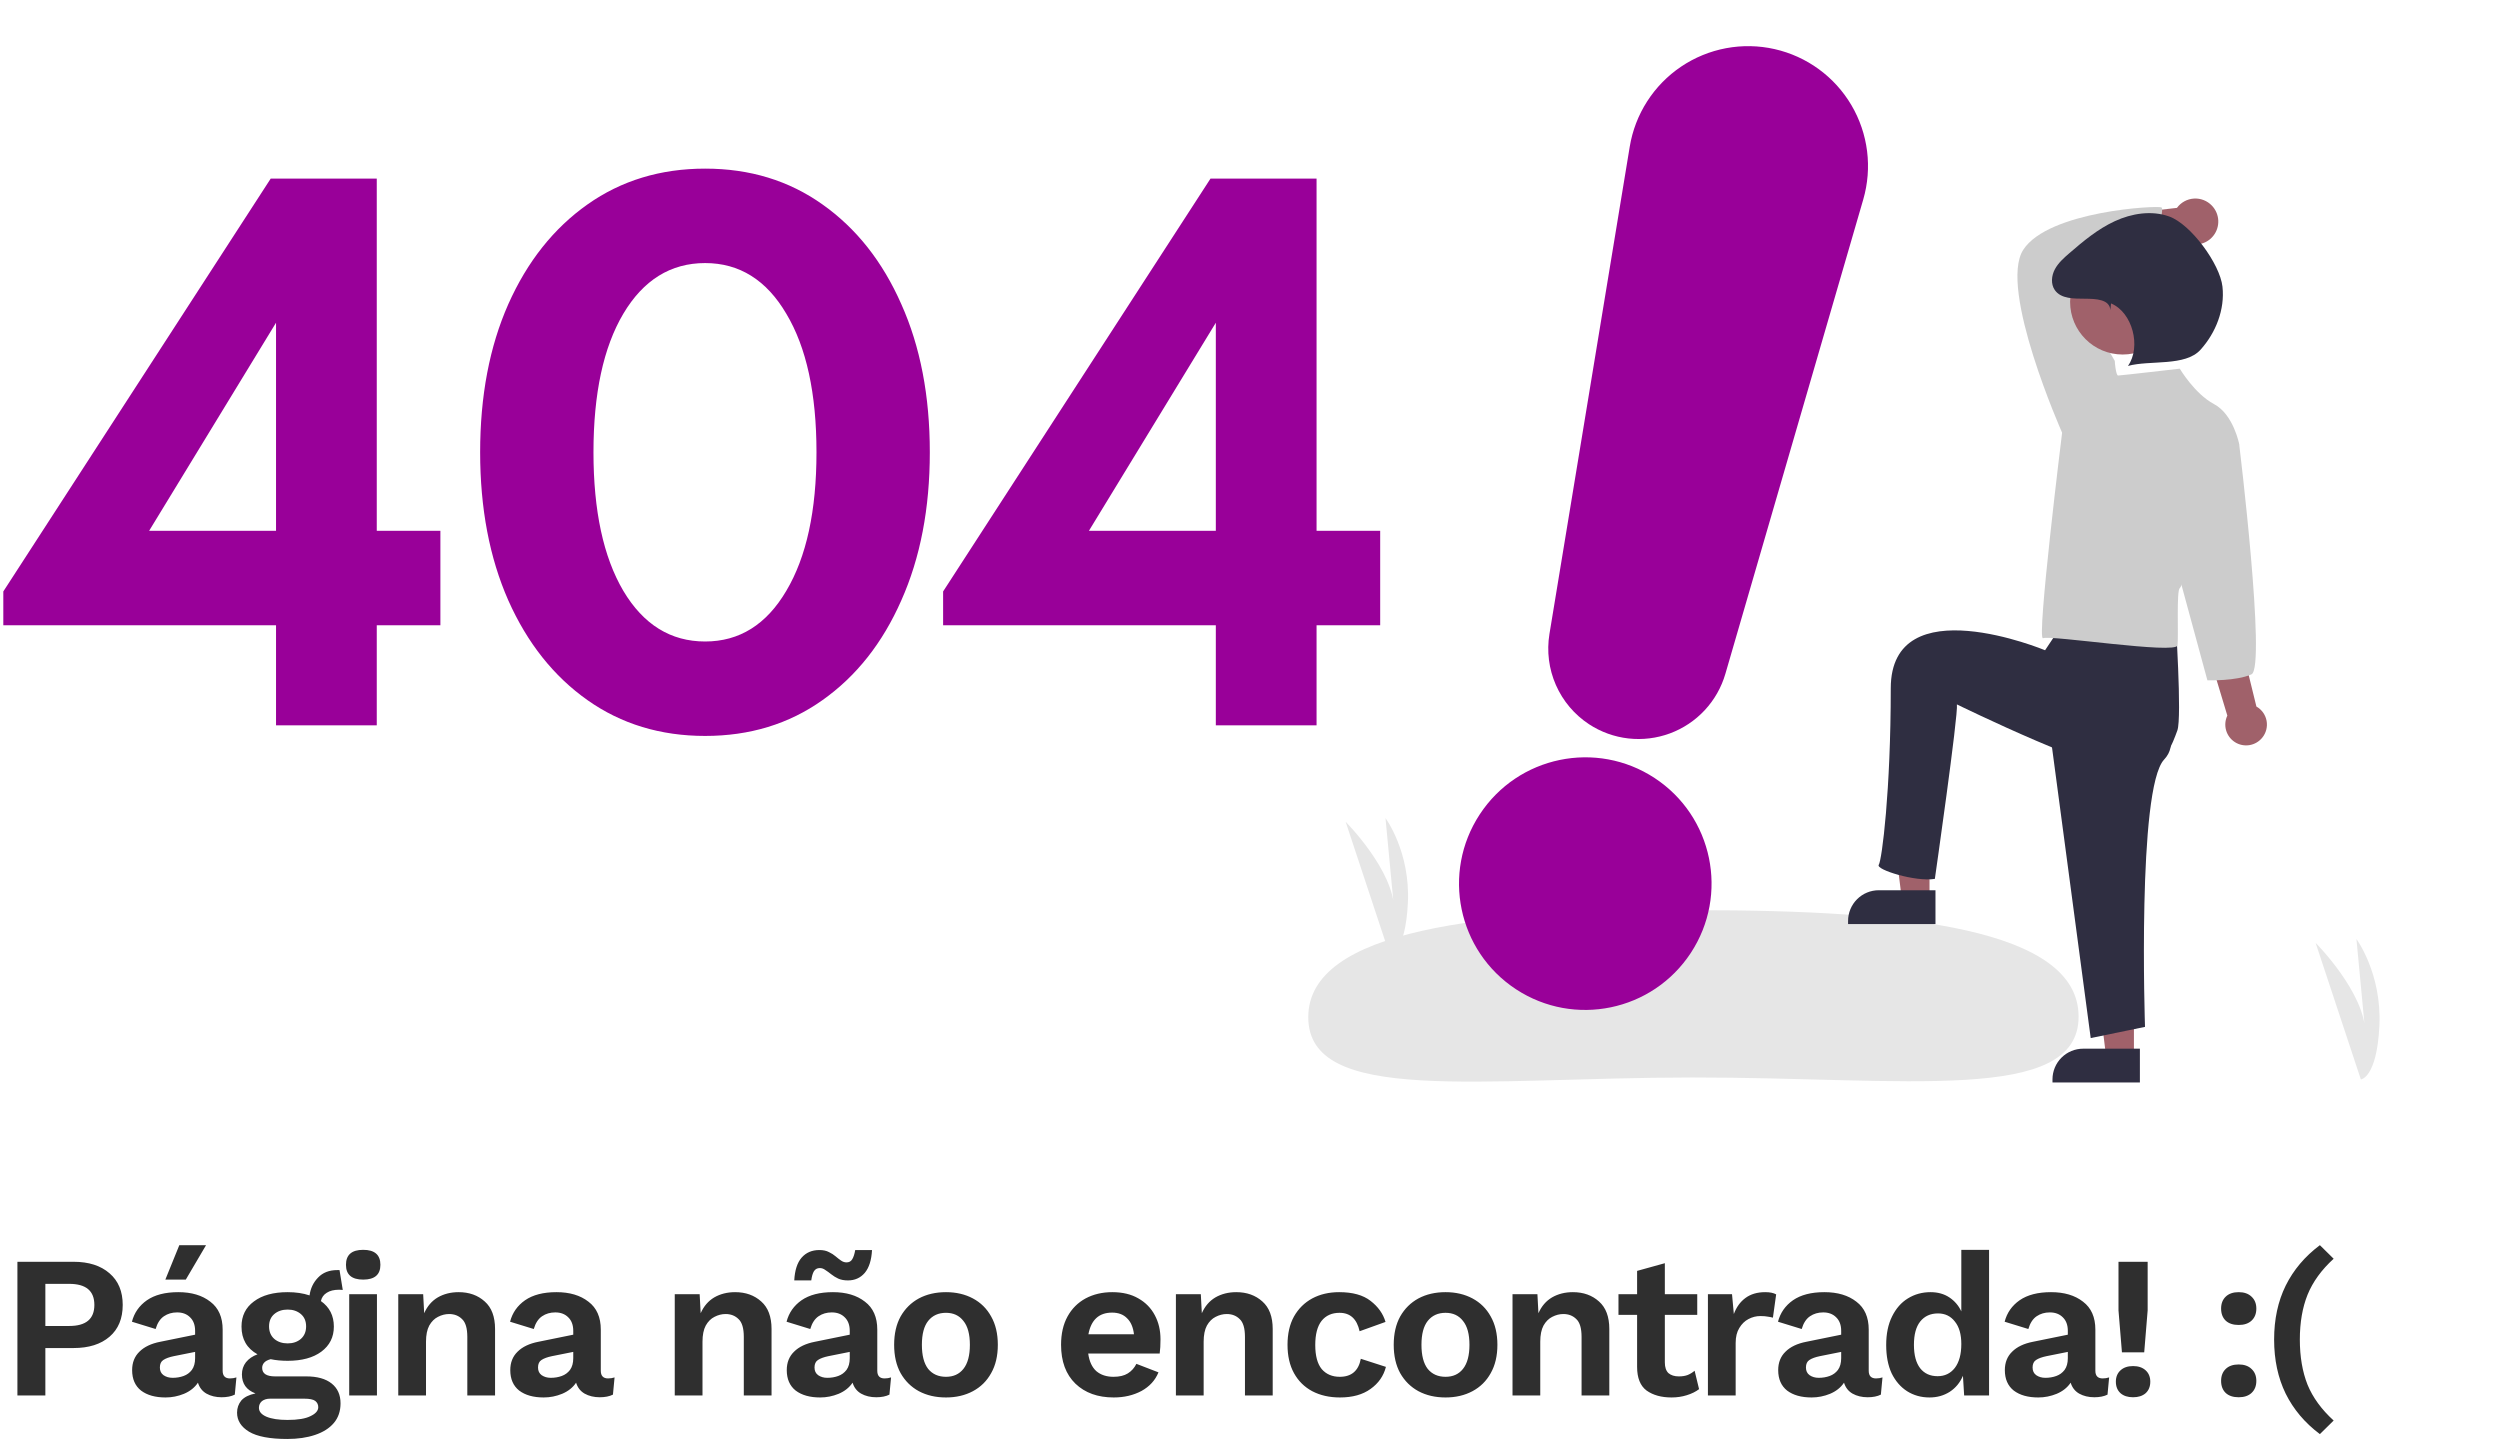 <svg width="679" height="391" viewBox="0 0 679 391" fill="none" xmlns="http://www.w3.org/2000/svg">
<path d="M74.97 197H102.33V169.82H119.61V144.17H102.33V48.5H73.53L0.9 160.64V169.82H74.97V197ZM40.5 144.17L74.97 87.65V144.17H40.5ZM191.517 199.88C203.637 199.88 214.257 196.64 223.377 190.16C232.557 183.68 239.697 174.65 244.797 163.07C249.957 151.49 252.537 138.08 252.537 122.84C252.537 107.54 249.957 94.13 244.797 82.61C239.697 71.03 232.557 62 223.377 55.52C214.257 49.04 203.637 45.8 191.517 45.8C179.397 45.8 168.747 49.04 159.567 55.52C150.387 62 143.217 71.03 138.057 82.61C132.957 94.13 130.407 107.54 130.407 122.84C130.407 138.08 132.957 151.49 138.057 163.07C143.217 174.65 150.387 183.68 159.567 190.16C168.747 196.64 179.397 199.88 191.517 199.88ZM191.517 174.23C182.157 174.23 174.747 169.64 169.287 160.46C163.887 151.28 161.187 138.74 161.187 122.84C161.187 106.88 163.887 94.34 169.287 85.22C174.747 76.04 182.157 71.45 191.517 71.45C200.817 71.45 208.167 76.04 213.567 85.22C219.027 94.34 221.757 106.88 221.757 122.84C221.757 138.74 219.027 151.28 213.567 160.46C208.167 169.64 200.817 174.23 191.517 174.23ZM330.218 197H357.578V169.82H374.858V144.17H357.578V48.5H328.778L256.148 160.64V169.82H330.218V197ZM295.748 144.17L330.218 87.65V144.17H295.748Z" fill="#990099"/>
<g clip-path="url(#clip0)">
<path d="M641.205 293.175L628.924 256.086C628.924 256.086 642.432 269.604 642.432 280.696L640.008 255.046C640.008 255.046 646.935 264.405 646.243 278.617C645.55 292.828 641.205 293.175 641.205 293.175Z" fill="#E6E6E6"/>
<path d="M377.467 259.403L365.481 223.206C365.481 223.206 378.665 236.399 378.665 247.225L376.299 222.191C376.299 222.191 383.059 231.325 382.383 245.195C381.707 259.065 377.467 259.403 377.467 259.403Z" fill="#E6E6E6"/>
<path d="M564.547 276.107C564.568 299.919 517.375 292.594 459.6 292.644C401.826 292.694 355.347 300.099 355.326 276.288C355.306 252.476 402.481 247.257 460.256 247.207C518.03 247.157 564.527 252.296 564.547 276.107Z" fill="#E6E6E6"/>
<path d="M524.056 243.95H516.503L512.908 214.795H524.056V243.95Z" fill="#A0616A"/>
<path d="M510.269 241.79H525.675V250.969H501.936V250.129C501.936 247.917 502.814 245.796 504.377 244.232C505.939 242.669 508.059 241.79 510.269 241.79Z" fill="#2F2E41"/>
<path d="M579.575 286.981H572.022L568.427 257.826H579.575V286.981Z" fill="#A0616A"/>
<path d="M565.788 284.822H581.194V294H557.455V293.16C557.455 290.949 558.333 288.828 559.896 287.264C561.458 285.7 563.578 284.822 565.788 284.822Z" fill="#2F2E41"/>
<path d="M614.416 200.367C614.938 199.733 615.315 198.992 615.52 198.197C615.725 197.401 615.754 196.571 615.604 195.763C615.453 194.955 615.128 194.191 614.65 193.522C614.173 192.854 613.555 192.299 612.839 191.896L595.296 120.381L584.08 125.21L604.946 194.359C604.348 195.607 604.229 197.03 604.61 198.359C604.992 199.688 605.847 200.832 607.014 201.572C608.182 202.313 609.58 202.599 610.944 202.377C612.308 202.154 613.543 201.439 614.416 200.367Z" fill="#A0616A"/>
<path d="M600.733 55.833C600.107 55.178 599.345 54.668 598.501 54.34C597.657 54.011 596.751 53.872 595.847 53.932C594.944 53.992 594.064 54.249 593.27 54.686C592.477 55.123 591.789 55.729 591.254 56.461L564.102 59.58L568.232 70.061L592.926 65.436C594.214 66.253 595.757 66.568 597.262 66.323C598.767 66.078 600.13 65.288 601.092 64.105C602.054 62.921 602.549 61.425 602.483 59.901C602.417 58.376 601.795 56.929 600.733 55.833Z" fill="#A0616A"/>
<path d="M555.987 192.95L567.836 281.94L582.583 278.901C582.583 278.901 580.414 214.092 587.788 206.279C595.161 198.466 578.304 184.779 578.304 184.779L555.987 192.95Z" fill="#2F2E41"/>
<path d="M560.886 168.438L555.443 176.609C555.443 176.609 513.531 159.179 513.531 186.958C513.531 214.738 511.133 233.59 510.266 234.892C509.398 236.194 520.301 239.573 525.506 238.705C525.506 238.705 531.927 193.92 531.494 191.316C531.494 191.316 572.607 211.488 580.414 209.752C588.221 208.016 590.066 201.869 591.367 198.397C592.668 194.925 590.823 167.349 590.823 167.349L564.799 159.402L560.886 168.438Z" fill="#2F2E41"/>
<path d="M561.621 119.382L560.069 117.519C560.069 117.519 542.693 78.394 549.519 67.837C556.346 57.279 586.133 55.727 587.064 56.348C587.995 56.969 584.841 65.032 587.013 68.758C587.013 68.758 563.938 73.765 562.386 74.386C560.835 75.007 574.342 97.957 574.342 97.957L572.791 111.93L561.621 119.382Z" fill="#CCCCCC"/>
<path d="M592.029 100.131C592.029 100.131 575.894 101.994 575.273 101.994C574.652 101.994 574.342 97.957 574.342 97.957L560.069 117.519C560.069 117.519 553.037 174.272 554.899 173.341C556.76 172.409 591.098 177.759 591.408 175.275C591.718 172.791 591.098 160.37 592.029 159.749C592.96 159.128 608.164 120.625 608.164 120.625C608.164 120.625 606.612 112.551 601.337 109.757C596.062 106.962 592.029 100.131 592.029 100.131Z" fill="#CCCCCC"/>
<path d="M603.199 115.346L608.163 120.624C608.163 120.624 615.54 181.282 611.506 183.145C607.472 185.008 599.531 184.779 599.531 184.779L591.718 156.023L603.199 115.346Z" fill="#CCCCCC"/>
<path d="M576.524 96.289C584.411 96.289 590.805 89.89 590.805 81.997C590.805 74.103 584.411 67.705 576.524 67.705C568.636 67.705 562.242 74.103 562.242 81.997C562.242 89.89 568.636 96.289 576.524 96.289Z" fill="#A0616A"/>
<path d="M573.173 84.227C572.98 81.261 569.241 81.16 566.271 81.132C563.302 81.104 559.752 81.21 558.071 78.759C556.961 77.14 557.173 74.892 558.09 73.156C559.008 71.419 560.517 70.084 562.001 68.799C565.834 65.483 569.784 62.192 574.385 60.07C578.987 57.947 584.379 57.089 589.151 58.793C595.013 60.886 602.938 71.662 603.622 77.853C604.306 84.044 601.834 90.355 597.666 94.982C593.499 99.608 583.96 97.741 577.957 99.387C581.606 94.218 579.201 84.826 573.354 82.412L573.173 84.227Z" fill="#2F2E41"/>
<path d="M411.736 268.676C427.565 279.068 448.827 274.651 459.226 258.811C469.626 242.971 465.224 221.705 449.396 211.313C433.567 200.921 412.304 205.338 401.905 221.179C391.505 237.019 395.907 258.285 411.736 268.676Z" fill="#990099"/>
<path d="M431.593 196.709C427.621 194.102 424.49 190.398 422.58 186.046C420.669 181.694 420.061 176.881 420.829 172.189L442.638 39.838C443.361 35.453 444.972 31.263 447.373 27.523C449.773 23.784 452.913 20.574 456.598 18.092C460.284 15.61 464.437 13.908 468.803 13.09C473.169 12.272 477.656 12.356 481.987 13.337C486.319 14.317 490.403 16.173 493.99 18.791C497.577 21.41 500.59 24.734 502.844 28.561C505.098 32.387 506.546 36.635 507.098 41.043C507.65 45.451 507.295 49.926 506.055 54.193L468.614 183.006C467.542 186.693 465.621 190.078 463.005 192.889C460.389 195.7 457.151 197.859 453.551 199.191C449.951 200.524 446.089 200.994 442.275 200.563C438.462 200.132 434.803 198.812 431.593 196.709L431.593 196.709Z" fill="#990099"/>
</g>
<path d="M19.965 342.7C24.108 342.7 27.372 343.745 29.755 345.835C32.138 347.888 33.33 350.748 33.33 354.415C33.33 358.118 32.138 360.997 29.755 363.05C27.372 365.103 24.108 366.13 19.965 366.13H12.32V379H4.73V342.7H19.965ZM18.81 360.135C23.357 360.135 25.63 358.228 25.63 354.415C25.63 350.602 23.357 348.695 18.81 348.695H12.32V360.135H18.81ZM52.992 361.455C52.992 359.878 52.533 358.65 51.617 357.77C50.737 356.89 49.563 356.45 48.097 356.45C46.74 356.45 45.548 356.798 44.522 357.495C43.495 358.192 42.743 359.347 42.267 360.96L35.832 358.98C36.455 356.56 37.812 354.617 39.902 353.15C42.028 351.683 44.87 350.95 48.427 350.95C52.02 350.95 54.917 351.812 57.117 353.535C59.353 355.222 60.472 357.752 60.472 361.125V372.29C60.472 373.683 61.132 374.38 62.452 374.38C63.075 374.38 63.662 374.288 64.212 374.105L63.772 378.78C62.818 379.257 61.627 379.495 60.197 379.495C58.62 379.495 57.245 379.165 56.072 378.505C54.935 377.845 54.165 376.855 53.762 375.535C52.882 376.855 51.617 377.863 49.967 378.56C48.353 379.22 46.685 379.55 44.962 379.55C42.175 379.55 39.957 378.927 38.307 377.68C36.693 376.397 35.887 374.545 35.887 372.125C35.887 370.072 36.547 368.403 37.867 367.12C39.187 365.8 41.075 364.902 43.532 364.425L52.992 362.5V361.455ZM43.422 371.41C43.422 372.327 43.752 373.023 44.412 373.5C45.108 373.977 45.933 374.215 46.887 374.215C47.95 374.215 48.94 374.05 49.857 373.72C50.773 373.39 51.525 372.84 52.112 372.07C52.698 371.263 52.992 370.2 52.992 368.88V367.175L47.217 368.33C45.97 368.587 45.017 368.935 44.357 369.375C43.733 369.778 43.422 370.457 43.422 371.41ZM48.702 338.19H55.962L50.462 347.54H44.907L48.702 338.19ZM83.195 373.83C86.165 373.83 88.457 374.472 90.07 375.755C91.683 377.038 92.49 378.835 92.49 381.145C92.49 383.272 91.885 385.05 90.675 386.48C89.465 387.91 87.76 388.992 85.56 389.725C83.397 390.458 80.885 390.825 78.025 390.825C73.295 390.825 69.83 390.165 67.63 388.845C65.466 387.525 64.385 385.802 64.385 383.675C64.385 382.428 64.77 381.328 65.54 380.375C66.347 379.458 67.63 378.817 69.39 378.45C66.933 377.533 65.705 375.81 65.705 373.28C65.705 372.033 66.072 370.933 66.805 369.98C67.575 369.027 68.62 368.312 69.94 367.835C67.043 366.222 65.595 363.71 65.595 360.3C65.595 357.403 66.713 355.13 68.95 353.48C71.186 351.793 74.248 350.95 78.135 350.95C80.335 350.95 82.315 351.243 84.075 351.83C84.332 349.923 85.102 348.31 86.385 346.99C87.668 345.633 89.41 344.955 91.61 344.955C91.683 344.955 91.775 344.955 91.885 344.955C91.995 344.955 92.105 344.955 92.215 344.955L93.095 350.345C92.802 350.308 92.472 350.29 92.105 350.29C90.712 350.29 89.593 350.565 88.75 351.115C87.906 351.628 87.375 352.38 87.155 353.37C89.501 355.02 90.675 357.33 90.675 360.3C90.675 363.16 89.538 365.433 87.265 367.12C85.028 368.77 81.985 369.595 78.135 369.595C76.448 369.595 74.908 369.448 73.515 369.155C72.671 369.375 72.067 369.705 71.7 370.145C71.37 370.548 71.205 371.007 71.205 371.52C71.205 373.06 72.378 373.83 74.725 373.83H83.195ZM78.135 355.68C76.668 355.68 75.458 356.083 74.505 356.89C73.552 357.697 73.075 358.815 73.075 360.245C73.075 361.675 73.552 362.812 74.505 363.655C75.458 364.462 76.668 364.865 78.135 364.865C79.565 364.865 80.757 364.462 81.71 363.655C82.663 362.812 83.14 361.675 83.14 360.245C83.14 358.815 82.663 357.697 81.71 356.89C80.757 356.083 79.565 355.68 78.135 355.68ZM78.08 385.655C80.903 385.655 82.993 385.307 84.35 384.61C85.743 383.95 86.44 383.143 86.44 382.19C86.44 381.493 86.165 380.925 85.615 380.485C85.065 380.082 84.075 379.88 82.645 379.88H73.35C72.47 379.88 71.737 380.1 71.15 380.54C70.6 381.017 70.325 381.622 70.325 382.355C70.325 383.382 71.003 384.188 72.36 384.775C73.753 385.362 75.66 385.655 78.08 385.655ZM98.64 347.54C95.524 347.54 93.965 346.202 93.965 343.525C93.965 340.812 95.524 339.455 98.64 339.455C101.757 339.455 103.315 340.812 103.315 343.525C103.315 346.202 101.757 347.54 98.64 347.54ZM102.38 351.5V379H94.845V351.5H102.38ZM108.168 379V351.5H114.933L115.208 356.67C116.051 354.763 117.279 353.333 118.893 352.38C120.543 351.427 122.431 350.95 124.558 350.95C127.418 350.95 129.783 351.793 131.653 353.48C133.523 355.13 134.458 357.623 134.458 360.96V379H126.923V363.105C126.923 360.758 126.446 359.145 125.493 358.265C124.576 357.348 123.403 356.89 121.973 356.89C120.946 356.89 119.938 357.147 118.948 357.66C117.994 358.137 117.206 358.925 116.583 360.025C115.996 361.125 115.703 362.592 115.703 364.425V379H108.168ZM155.696 361.455C155.696 359.878 155.237 358.65 154.321 357.77C153.441 356.89 152.267 356.45 150.801 356.45C149.444 356.45 148.252 356.798 147.226 357.495C146.199 358.192 145.447 359.347 144.971 360.96L138.536 358.98C139.159 356.56 140.516 354.617 142.606 353.15C144.732 351.683 147.574 350.95 151.131 350.95C154.724 350.95 157.621 351.812 159.821 353.535C162.057 355.222 163.176 357.752 163.176 361.125V372.29C163.176 373.683 163.836 374.38 165.156 374.38C165.779 374.38 166.366 374.288 166.916 374.105L166.476 378.78C165.522 379.257 164.331 379.495 162.901 379.495C161.324 379.495 159.949 379.165 158.776 378.505C157.639 377.845 156.869 376.855 156.466 375.535C155.586 376.855 154.321 377.863 152.671 378.56C151.057 379.22 149.389 379.55 147.666 379.55C144.879 379.55 142.661 378.927 141.011 377.68C139.397 376.397 138.591 374.545 138.591 372.125C138.591 370.072 139.251 368.403 140.571 367.12C141.891 365.8 143.779 364.902 146.236 364.425L155.696 362.5V361.455ZM146.126 371.41C146.126 372.327 146.456 373.023 147.116 373.5C147.812 373.977 148.637 374.215 149.591 374.215C150.654 374.215 151.644 374.05 152.561 373.72C153.477 373.39 154.229 372.84 154.816 372.07C155.402 371.263 155.696 370.2 155.696 368.88V367.175L149.921 368.33C148.674 368.587 147.721 368.935 147.061 369.375C146.437 369.778 146.126 370.457 146.126 371.41ZM183.262 379V351.5H190.027L190.302 356.67C191.145 354.763 192.374 353.333 193.987 352.38C195.637 351.427 197.525 350.95 199.652 350.95C202.512 350.95 204.877 351.793 206.747 353.48C208.617 355.13 209.552 357.623 209.552 360.96V379H202.017V363.105C202.017 360.758 201.54 359.145 200.587 358.265C199.67 357.348 198.497 356.89 197.067 356.89C196.04 356.89 195.032 357.147 194.042 357.66C193.089 358.137 192.3 358.925 191.677 360.025C191.09 361.125 190.797 362.592 190.797 364.425V379H183.262ZM230.79 361.455C230.79 359.878 230.332 358.65 229.415 357.77C228.535 356.89 227.362 356.45 225.895 356.45C224.538 356.45 223.347 356.798 222.32 357.495C221.293 358.192 220.542 359.347 220.065 360.96L213.63 358.98C214.253 356.56 215.61 354.617 217.7 353.15C219.827 351.683 222.668 350.95 226.225 350.95C229.818 350.95 232.715 351.812 234.915 353.535C237.152 355.222 238.27 357.752 238.27 361.125V372.29C238.27 373.683 238.93 374.38 240.25 374.38C240.873 374.38 241.46 374.288 242.01 374.105L241.57 378.78C240.617 379.257 239.425 379.495 237.995 379.495C236.418 379.495 235.043 379.165 233.87 378.505C232.733 377.845 231.963 376.855 231.56 375.535C230.68 376.855 229.415 377.863 227.765 378.56C226.152 379.22 224.483 379.55 222.76 379.55C219.973 379.55 217.755 378.927 216.105 377.68C214.492 376.397 213.685 374.545 213.685 372.125C213.685 370.072 214.345 368.403 215.665 367.12C216.985 365.8 218.873 364.902 221.33 364.425L230.79 362.5V361.455ZM221.22 371.41C221.22 372.327 221.55 373.023 222.21 373.5C222.907 373.977 223.732 374.215 224.685 374.215C225.748 374.215 226.738 374.05 227.655 373.72C228.572 373.39 229.323 372.84 229.91 372.07C230.497 371.263 230.79 370.2 230.79 368.88V367.175L225.015 368.33C223.768 368.587 222.815 368.935 222.155 369.375C221.532 369.778 221.22 370.457 221.22 371.41ZM236.84 339.51C236.693 342.26 236.033 344.332 234.86 345.725C233.687 347.082 232.165 347.76 230.295 347.76C229.268 347.76 228.388 347.595 227.655 347.265C226.958 346.935 226.335 346.55 225.785 346.11C225.235 345.67 224.703 345.285 224.19 344.955C223.713 344.588 223.2 344.405 222.65 344.405C221.953 344.405 221.422 344.698 221.055 345.285C220.725 345.835 220.487 346.66 220.34 347.76H215.72C215.867 345.01 216.527 342.957 217.7 341.6C218.91 340.207 220.523 339.51 222.54 339.51C223.567 339.51 224.428 339.693 225.125 340.06C225.822 340.39 226.427 340.775 226.94 341.215C227.453 341.655 227.948 342.04 228.425 342.37C228.902 342.7 229.397 342.865 229.91 342.865C230.607 342.865 231.12 342.59 231.45 342.04C231.817 341.453 232.092 340.61 232.275 339.51H236.84ZM256.929 350.95C259.679 350.95 262.118 351.518 264.244 352.655C266.371 353.792 268.021 355.423 269.194 357.55C270.404 359.677 271.009 362.243 271.009 365.25C271.009 368.257 270.404 370.823 269.194 372.95C268.021 375.077 266.371 376.708 264.244 377.845C262.118 378.982 259.679 379.55 256.929 379.55C254.143 379.55 251.686 378.982 249.559 377.845C247.469 376.708 245.819 375.077 244.609 372.95C243.436 370.823 242.849 368.257 242.849 365.25C242.849 362.243 243.436 359.677 244.609 357.55C245.819 355.423 247.469 353.792 249.559 352.655C251.686 351.518 254.143 350.95 256.929 350.95ZM256.929 356.56C254.876 356.56 253.263 357.293 252.089 358.76C250.953 360.19 250.384 362.353 250.384 365.25C250.384 368.147 250.953 370.328 252.089 371.795C253.263 373.225 254.876 373.94 256.929 373.94C258.946 373.94 260.523 373.225 261.659 371.795C262.833 370.328 263.419 368.147 263.419 365.25C263.419 362.353 262.833 360.19 261.659 358.76C260.523 357.293 258.946 356.56 256.929 356.56ZM302.486 379.55C298.159 379.55 294.694 378.303 292.091 375.81C289.487 373.28 288.186 369.76 288.186 365.25C288.186 362.243 288.772 359.677 289.946 357.55C291.119 355.423 292.751 353.792 294.841 352.655C296.967 351.518 299.387 350.95 302.101 350.95C304.887 350.95 307.252 351.518 309.196 352.655C311.139 353.755 312.624 355.277 313.651 357.22C314.677 359.127 315.191 361.308 315.191 363.765C315.191 364.498 315.172 365.195 315.136 365.855C315.099 366.515 315.044 367.102 314.971 367.615H295.556C295.849 369.742 296.582 371.337 297.756 372.4C298.966 373.427 300.524 373.94 302.431 373.94C304.044 373.94 305.346 373.628 306.336 373.005C307.326 372.382 308.096 371.52 308.646 370.42L314.641 372.73C313.761 374.893 312.221 376.58 310.021 377.79C307.821 378.963 305.309 379.55 302.486 379.55ZM302.046 356.505C298.489 356.505 296.344 358.467 295.611 362.39H307.986C307.766 360.483 307.142 359.035 306.116 358.045C305.126 357.018 303.769 356.505 302.046 356.505ZM319.376 379V351.5H326.141L326.416 356.67C327.26 354.763 328.488 353.333 330.101 352.38C331.751 351.427 333.64 350.95 335.766 350.95C338.626 350.95 340.991 351.793 342.861 353.48C344.731 355.13 345.666 357.623 345.666 360.96V379H338.131V363.105C338.131 360.758 337.655 359.145 336.701 358.265C335.785 357.348 334.611 356.89 333.181 356.89C332.155 356.89 331.146 357.147 330.156 357.66C329.203 358.137 328.415 358.925 327.791 360.025C327.205 361.125 326.911 362.592 326.911 364.425V379H319.376ZM363.714 350.95C367.381 350.95 370.222 351.738 372.239 353.315C374.292 354.892 375.649 356.798 376.309 359.035L369.269 361.565C368.536 358.228 366.721 356.56 363.824 356.56C361.734 356.56 360.102 357.293 358.929 358.76C357.792 360.227 357.224 362.408 357.224 365.305C357.224 368.238 357.811 370.42 358.984 371.85C360.194 373.243 361.826 373.94 363.879 373.94C367.069 373.94 368.976 372.308 369.599 369.045L376.419 371.245C375.796 373.702 374.402 375.7 372.239 377.24C370.112 378.78 367.344 379.55 363.934 379.55C361.074 379.55 358.562 378.982 356.399 377.845C354.272 376.708 352.622 375.077 351.449 372.95C350.276 370.823 349.689 368.257 349.689 365.25C349.689 362.243 350.276 359.677 351.449 357.55C352.659 355.423 354.309 353.792 356.399 352.655C358.526 351.518 360.964 350.95 363.714 350.95ZM392.614 350.95C395.364 350.95 397.802 351.518 399.929 352.655C402.056 353.792 403.706 355.423 404.879 357.55C406.089 359.677 406.694 362.243 406.694 365.25C406.694 368.257 406.089 370.823 404.879 372.95C403.706 375.077 402.056 376.708 399.929 377.845C397.802 378.982 395.364 379.55 392.614 379.55C389.827 379.55 387.371 378.982 385.244 377.845C383.154 376.708 381.504 375.077 380.294 372.95C379.121 370.823 378.534 368.257 378.534 365.25C378.534 362.243 379.121 359.677 380.294 357.55C381.504 355.423 383.154 353.792 385.244 352.655C387.371 351.518 389.827 350.95 392.614 350.95ZM392.614 356.56C390.561 356.56 388.947 357.293 387.774 358.76C386.637 360.19 386.069 362.353 386.069 365.25C386.069 368.147 386.637 370.328 387.774 371.795C388.947 373.225 390.561 373.94 392.614 373.94C394.631 373.94 396.207 373.225 397.344 371.795C398.517 370.328 399.104 368.147 399.104 365.25C399.104 362.353 398.517 360.19 397.344 358.76C396.207 357.293 394.631 356.56 392.614 356.56ZM410.799 379V351.5H417.564L417.839 356.67C418.682 354.763 419.911 353.333 421.524 352.38C423.174 351.427 425.062 350.95 427.189 350.95C430.049 350.95 432.414 351.793 434.284 353.48C436.154 355.13 437.089 357.623 437.089 360.96V379H429.554V363.105C429.554 360.758 429.077 359.145 428.124 358.265C427.207 357.348 426.034 356.89 424.604 356.89C423.577 356.89 422.569 357.147 421.579 357.66C420.626 358.137 419.837 358.925 419.214 360.025C418.627 361.125 418.334 362.592 418.334 364.425V379H410.799ZM460.972 351.5V357.11H452.172V370.035C452.172 371.355 452.502 372.327 453.162 372.95C453.858 373.537 454.793 373.83 455.967 373.83C456.92 373.83 457.727 373.702 458.387 373.445C459.083 373.152 459.707 372.767 460.257 372.29L461.467 377.295C460.55 377.992 459.432 378.542 458.112 378.945C456.828 379.348 455.453 379.55 453.987 379.55C451.237 379.55 448.982 378.927 447.222 377.68C445.498 376.397 444.637 374.252 444.637 371.245V357.11H439.577V351.5H444.637V345.175L452.172 343.085V351.5H460.972ZM463.87 379V351.5H470.415L470.91 356.89C471.606 355.02 472.651 353.572 474.045 352.545C475.475 351.482 477.271 350.95 479.435 350.95C480.718 350.95 481.708 351.152 482.405 351.555L481.525 357.88C481.158 357.77 480.7 357.678 480.15 357.605C479.636 357.495 478.958 357.44 478.115 357.44C476.978 357.44 475.896 357.715 474.87 358.265C473.88 358.778 473.055 359.585 472.395 360.685C471.735 361.748 471.405 363.105 471.405 364.755V379H463.87ZM500.064 361.455C500.064 359.878 499.606 358.65 498.689 357.77C497.809 356.89 496.636 356.45 495.169 356.45C493.813 356.45 492.621 356.798 491.594 357.495C490.568 358.192 489.816 359.347 489.339 360.96L482.904 358.98C483.528 356.56 484.884 354.617 486.974 353.15C489.101 351.683 491.943 350.95 495.499 350.95C499.093 350.95 501.989 351.812 504.189 353.535C506.426 355.222 507.544 357.752 507.544 361.125V372.29C507.544 373.683 508.204 374.38 509.524 374.38C510.148 374.38 510.734 374.288 511.284 374.105L510.844 378.78C509.891 379.257 508.699 379.495 507.269 379.495C505.693 379.495 504.318 379.165 503.144 378.505C502.008 377.845 501.238 376.855 500.834 375.535C499.954 376.855 498.689 377.863 497.039 378.56C495.426 379.22 493.758 379.55 492.034 379.55C489.248 379.55 487.029 378.927 485.379 377.68C483.766 376.397 482.959 374.545 482.959 372.125C482.959 370.072 483.619 368.403 484.939 367.12C486.259 365.8 488.148 364.902 490.604 364.425L500.064 362.5V361.455ZM490.494 371.41C490.494 372.327 490.824 373.023 491.484 373.5C492.181 373.977 493.006 374.215 493.959 374.215C495.023 374.215 496.013 374.05 496.929 373.72C497.846 373.39 498.598 372.84 499.184 372.07C499.771 371.263 500.064 370.2 500.064 368.88V367.175L494.289 368.33C493.043 368.587 492.089 368.935 491.429 369.375C490.806 369.778 490.494 370.457 490.494 371.41ZM524.059 379.55C521.786 379.55 519.751 378.982 517.954 377.845C516.194 376.708 514.801 375.095 513.774 373.005C512.784 370.878 512.289 368.312 512.289 365.305C512.289 362.262 512.821 359.677 513.884 357.55C514.947 355.387 516.377 353.755 518.174 352.655C520.007 351.518 522.061 350.95 524.334 350.95C526.314 350.95 528.019 351.427 529.449 352.38C530.879 353.333 531.961 354.598 532.694 356.175V339.455H540.229V379H533.464L533.134 373.665C532.364 375.498 531.172 376.947 529.559 378.01C527.946 379.037 526.112 379.55 524.059 379.55ZM526.259 373.775C528.202 373.775 529.761 373.023 530.934 371.52C532.107 369.98 532.694 367.817 532.694 365.03C532.694 362.39 532.107 360.355 530.934 358.925C529.797 357.458 528.276 356.725 526.369 356.725C524.316 356.725 522.702 357.458 521.529 358.925C520.392 360.355 519.824 362.463 519.824 365.25C519.824 368.037 520.392 370.163 521.529 371.63C522.666 373.06 524.242 373.775 526.259 373.775ZM561.621 361.455C561.621 359.878 561.163 358.65 560.246 357.77C559.366 356.89 558.193 356.45 556.726 356.45C555.37 356.45 554.178 356.798 553.151 357.495C552.125 358.192 551.373 359.347 550.896 360.96L544.461 358.98C545.085 356.56 546.441 354.617 548.531 353.15C550.658 351.683 553.5 350.95 557.056 350.95C560.65 350.95 563.546 351.812 565.746 353.535C567.983 355.222 569.101 357.752 569.101 361.125V372.29C569.101 373.683 569.761 374.38 571.081 374.38C571.705 374.38 572.291 374.288 572.841 374.105L572.401 378.78C571.448 379.257 570.256 379.495 568.826 379.495C567.25 379.495 565.875 379.165 564.701 378.505C563.565 377.845 562.795 376.855 562.391 375.535C561.511 376.855 560.246 377.863 558.596 378.56C556.983 379.22 555.315 379.55 553.591 379.55C550.805 379.55 548.586 378.927 546.936 377.68C545.323 376.397 544.516 374.545 544.516 372.125C544.516 370.072 545.176 368.403 546.496 367.12C547.816 365.8 549.705 364.902 552.161 364.425L561.621 362.5V361.455ZM552.051 371.41C552.051 372.327 552.381 373.023 553.041 373.5C553.738 373.977 554.563 374.215 555.516 374.215C556.58 374.215 557.57 374.05 558.486 373.72C559.403 373.39 560.155 372.84 560.741 372.07C561.328 371.263 561.621 370.2 561.621 368.88V367.175L555.846 368.33C554.6 368.587 553.646 368.935 552.986 369.375C552.363 369.778 552.051 370.457 552.051 371.41ZM583.303 342.7V355.9L582.368 367.285H576.318L575.383 355.9V342.7H583.303ZM579.343 371.025C580.773 371.025 581.91 371.41 582.753 372.18C583.597 372.95 584.018 373.977 584.018 375.26C584.018 376.58 583.597 377.625 582.753 378.395C581.91 379.128 580.773 379.495 579.343 379.495C577.913 379.495 576.777 379.128 575.933 378.395C575.09 377.625 574.668 376.58 574.668 375.26C574.668 373.977 575.09 372.95 575.933 372.18C576.777 371.41 577.913 371.025 579.343 371.025ZM608.036 350.95C609.502 350.95 610.657 351.353 611.501 352.16C612.381 352.967 612.821 354.048 612.821 355.405C612.821 356.798 612.381 357.898 611.501 358.705C610.657 359.475 609.502 359.86 608.036 359.86C606.532 359.86 605.359 359.475 604.516 358.705C603.672 357.898 603.251 356.798 603.251 355.405C603.251 354.048 603.672 352.967 604.516 352.16C605.359 351.353 606.532 350.95 608.036 350.95ZM608.036 370.585C609.502 370.585 610.657 370.988 611.501 371.795C612.381 372.602 612.821 373.683 612.821 375.04C612.821 376.433 612.381 377.533 611.501 378.34C610.657 379.11 609.502 379.495 608.036 379.495C606.532 379.495 605.359 379.11 604.516 378.34C603.672 377.533 603.251 376.433 603.251 375.04C603.251 373.683 603.672 372.602 604.516 371.795C605.359 370.988 606.532 370.585 608.036 370.585ZM630.08 338.19L633.82 341.875C630.52 344.882 628.155 348.145 626.725 351.665C625.332 355.148 624.635 359.2 624.635 363.82C624.635 368.477 625.332 372.565 626.725 376.085C628.155 379.568 630.52 382.813 633.82 385.82L630.08 389.505C626.01 386.462 622.912 382.795 620.785 378.505C618.695 374.215 617.65 369.32 617.65 363.82C617.65 358.32 618.695 353.443 620.785 349.19C622.912 344.9 626.01 341.233 630.08 338.19Z" fill="#2F2F2F"/>
<defs>
<clipPath id="clip0">
<rect width="430" height="294" fill="white" transform="translate(249)"/>
</clipPath>
</defs>
</svg>
